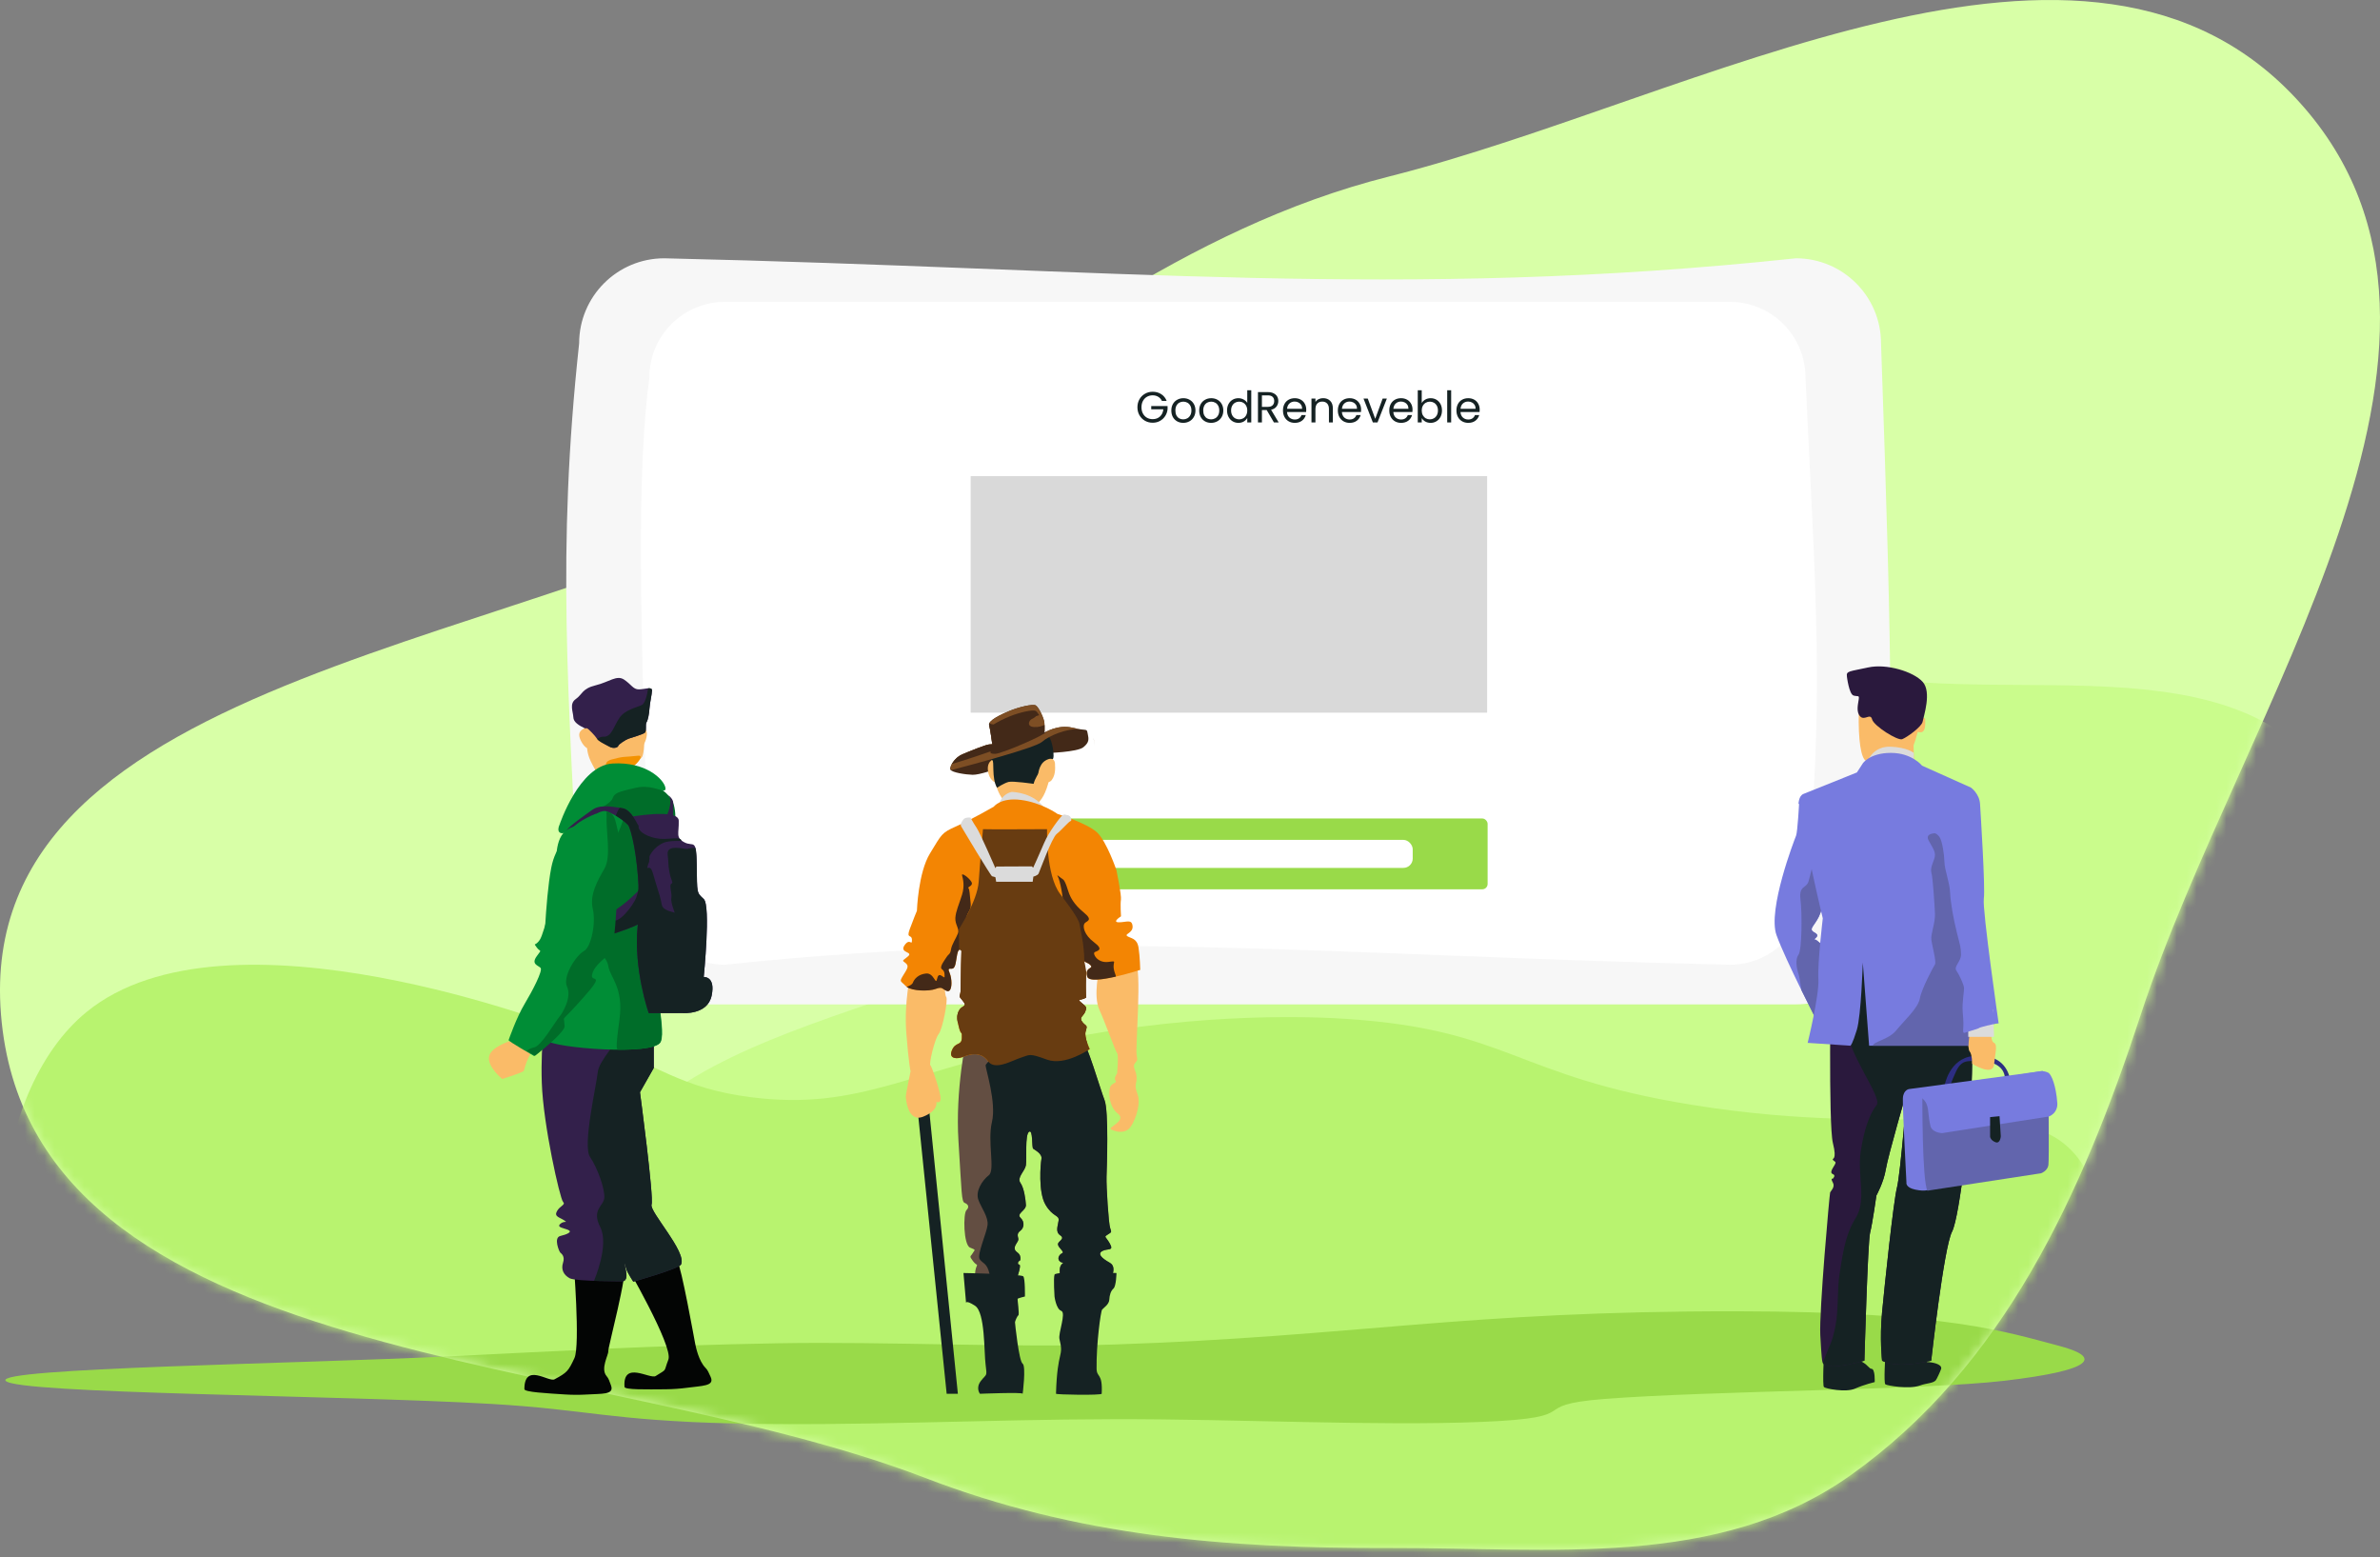 <svg width="240" height="157" viewBox="0 0 240 157" fill="none" xmlns="http://www.w3.org/2000/svg">
<rect x="0" y="0" width="240" height="157" fill="#808080" stroke="none"/>
<path fill-rule="evenodd" clip-rule="evenodd" d="M112.322 135.539C136.895 134.72 147.51 132.156 175.176 132.19C196.49 132.216 202.46 134.325 207.579 135.657C212.079 136.828 211.122 138.139 202.106 139.196C194.043 140.142 172.356 140.197 161.745 141.032C153.617 141.672 160.295 142.892 149.478 143.338C138.795 143.777 124.997 143.04 112.322 143.066C99.073 143.093 86.182 143.794 73.793 143.491C61.448 143.188 59.316 142.101 49.553 141.528C34.28 140.633 1.652 140.524 0.568 139.196C-0.486 137.904 29.586 137.497 45.627 136.718C56.053 136.211 65.802 135.637 78.398 135.415C89.509 135.218 102.09 135.88 112.322 135.539Z" fill="#99DA49"/>
<path fill-rule="evenodd" clip-rule="evenodd" d="M140.099 17.787C171.064 9.983 210.629 -13.372 231.957 10.392C253.539 34.438 225.961 71.535 215.894 102.237C209.962 120.331 202.125 137.704 186.598 148.729C173.298 158.172 156.41 156.006 140.099 156.053C123.709 156.1 108.629 154.878 93.331 148.998C59.594 136.029 2.971 138.261 0.097 102.237C-2.693 67.257 55.174 65.498 85.225 47.371C103.723 36.213 119.151 23.067 140.099 17.787Z" fill="#D8FFA7"/>
<mask id="mask0_373_875" style="mask-type:alpha" maskUnits="userSpaceOnUse" x="0" y="0" width="240" height="157">
<path fill-rule="evenodd" clip-rule="evenodd" d="M140.099 17.787C171.064 9.983 210.629 -13.372 231.957 10.392C253.539 34.438 225.961 71.535 215.894 102.237C209.962 120.331 202.125 137.704 186.598 148.729C173.298 158.172 156.41 156.006 140.099 156.053C123.709 156.1 108.629 154.878 93.331 148.998C59.594 136.029 2.971 138.261 0.097 102.237C-2.693 67.257 55.174 65.498 85.225 47.371C103.723 36.213 119.151 23.067 140.099 17.787Z" fill="#D8FFA7"/>
</mask>
<g mask="url(#mask0_373_875)">
<path fill-rule="evenodd" clip-rule="evenodd" d="M234.533 78.085C244.504 91.244 226.96 110.966 232.369 126.565C239.614 147.458 273.2 157.872 269.775 179.719C266.676 199.486 238.452 204.104 219.302 209.905C203.821 214.595 187.072 214.628 171.762 209.41C159.018 205.067 152.808 191.32 141.843 183.507C132.024 176.51 120.774 173.125 110.977 166.097C92.672 152.967 58.998 146.968 59.506 124.446C59.991 102.971 95.162 102.836 112.686 90.413C124.598 81.968 131.879 67.344 145.884 63.211C159.757 59.116 173.845 65.759 188.111 68.153C204.039 70.826 224.779 65.211 234.533 78.085Z" fill="#CAFC8C"/>
<path d="M209.783 117.063C204.635 109.735 193.163 115.027 170.647 111.383C152.573 108.458 152.247 103.802 135.753 102.713C133.299 102.551 121.747 101.892 107.107 104.782C91.798 107.804 86.815 112.004 75.798 110.618C68.668 109.72 66.361 107.407 58.61 104.323C56.492 103.478 22.88 90.452 8.728 102.018C-1.23 110.159 -2.813 131.514 4.736 145.473C32.338 196.512 195.201 173.144 209.783 133.651C210.613 131.402 213.796 122.782 209.783 117.066V117.063Z" fill="#B8F36F"/>
<path fill-rule="evenodd" clip-rule="evenodd" d="M112.322 135.539C136.895 134.72 147.51 132.156 175.176 132.19C196.49 132.216 202.46 134.325 207.579 135.657C212.079 136.828 211.122 138.139 202.106 139.196C194.043 140.142 172.356 140.197 161.745 141.032C153.617 141.672 160.295 142.892 149.478 143.338C138.795 143.777 124.997 143.04 112.322 143.066C99.073 143.093 86.182 143.794 73.793 143.491C61.448 143.188 59.316 142.101 49.553 141.528C34.28 140.633 1.652 140.524 0.568 139.196C-0.486 137.904 29.586 137.497 45.627 136.718C56.053 136.211 65.802 135.637 78.398 135.415C89.509 135.218 102.09 135.88 112.322 135.539Z" fill="#99DA49"/>
</g>
<path d="M181.101 26.039C141.223 30.275 112.435 27.066 66.983 26.039C62.243 26.039 58.4 29.882 58.4 34.623C56.113 55.809 57.321 69.302 58.4 92.668C58.4 97.409 62.243 101.252 66.983 101.252H181.101C185.842 101.252 189.685 97.409 189.685 92.668C191.111 81.884 190.8 66.605 189.685 34.623C189.685 29.882 185.842 26.039 181.101 26.039Z" fill="#F7F7F7"/>
<path d="M73.103 97.255C108.515 93.492 134.08 96.342 174.442 97.255C178.651 97.255 182.064 93.841 182.064 89.629C184.095 70.805 183.022 58.818 182.064 38.057C182.064 33.846 178.651 30.431 174.442 30.431H73.103C68.893 30.431 65.48 33.846 65.48 38.057C64.214 47.639 64.489 61.214 65.48 89.629C65.48 93.841 68.893 97.255 73.103 97.255Z" fill="white"/>
<rect x="97.885" y="82.51" width="52.127" height="7.14" rx="0.54" fill="#99DA49"/>
<rect x="105.439" y="84.668" width="37.02" height="2.824" rx="0.941" fill="white"/>
<rect x="97.883" y="48" width="52.078" height="23.843" fill="#D9D9D9"/>
<path d="M117.167 40.414C117.082 40.236 116.959 40.098 116.798 40.001C116.637 39.902 116.45 39.852 116.236 39.852C116.022 39.852 115.829 39.902 115.656 40.001C115.486 40.098 115.352 40.239 115.252 40.423C115.155 40.605 115.107 40.815 115.107 41.056C115.107 41.296 115.155 41.506 115.252 41.688C115.352 41.87 115.486 42.01 115.656 42.11C115.829 42.206 116.022 42.255 116.236 42.255C116.535 42.255 116.781 42.165 116.974 41.987C117.167 41.808 117.28 41.566 117.312 41.262H116.091V40.937H117.738V41.244C117.715 41.496 117.636 41.727 117.501 41.938C117.366 42.146 117.189 42.312 116.969 42.435C116.75 42.555 116.505 42.615 116.236 42.615C115.952 42.615 115.693 42.549 115.458 42.417C115.224 42.282 115.038 42.096 114.901 41.859C114.766 41.622 114.699 41.354 114.699 41.056C114.699 40.757 114.766 40.489 114.901 40.252C115.038 40.012 115.224 39.826 115.458 39.694C115.693 39.559 115.952 39.492 116.236 39.492C116.561 39.492 116.848 39.572 117.097 39.733C117.349 39.895 117.532 40.121 117.646 40.414H117.167ZM119.316 42.628C119.091 42.628 118.886 42.577 118.701 42.474C118.52 42.372 118.376 42.227 118.271 42.039C118.168 41.849 118.117 41.629 118.117 41.38C118.117 41.135 118.17 40.918 118.275 40.73C118.384 40.54 118.53 40.395 118.714 40.296C118.899 40.193 119.105 40.142 119.334 40.142C119.562 40.142 119.769 40.193 119.953 40.296C120.138 40.395 120.282 40.539 120.388 40.726C120.496 40.913 120.55 41.132 120.55 41.38C120.55 41.629 120.495 41.849 120.383 42.039C120.275 42.227 120.127 42.372 119.94 42.474C119.752 42.577 119.545 42.628 119.316 42.628ZM119.316 42.276C119.46 42.276 119.594 42.243 119.72 42.175C119.846 42.108 119.947 42.007 120.023 41.873C120.102 41.738 120.142 41.574 120.142 41.38C120.142 41.187 120.104 41.023 120.028 40.889C119.952 40.754 119.852 40.654 119.729 40.59C119.606 40.523 119.473 40.489 119.329 40.489C119.183 40.489 119.048 40.523 118.925 40.59C118.805 40.654 118.709 40.754 118.635 40.889C118.562 41.023 118.526 41.187 118.526 41.38C118.526 41.577 118.561 41.742 118.631 41.877C118.704 42.011 118.801 42.113 118.921 42.18C119.041 42.244 119.173 42.276 119.316 42.276ZM122.126 42.628C121.9 42.628 121.695 42.577 121.511 42.474C121.329 42.372 121.186 42.227 121.08 42.039C120.978 41.849 120.927 41.629 120.927 41.38C120.927 41.135 120.979 40.918 121.085 40.73C121.193 40.54 121.339 40.395 121.524 40.296C121.708 40.193 121.915 40.142 122.143 40.142C122.372 40.142 122.578 40.193 122.762 40.296C122.947 40.395 123.092 40.539 123.197 40.726C123.306 40.913 123.36 41.132 123.36 41.38C123.36 41.629 123.304 41.849 123.193 42.039C123.085 42.227 122.937 42.372 122.749 42.474C122.562 42.577 122.354 42.628 122.126 42.628ZM122.126 42.276C122.269 42.276 122.404 42.243 122.53 42.175C122.656 42.108 122.757 42.007 122.833 41.873C122.912 41.738 122.951 41.574 122.951 41.38C122.951 41.187 122.913 41.023 122.837 40.889C122.761 40.754 122.661 40.654 122.538 40.59C122.416 40.523 122.282 40.489 122.139 40.489C121.992 40.489 121.858 40.523 121.735 40.59C121.615 40.654 121.518 40.754 121.445 40.889C121.372 41.023 121.335 41.187 121.335 41.38C121.335 41.577 121.37 41.742 121.44 41.877C121.514 42.011 121.61 42.113 121.73 42.18C121.85 42.244 121.982 42.276 122.126 42.276ZM123.736 41.376C123.736 41.13 123.786 40.915 123.885 40.73C123.985 40.543 124.121 40.398 124.294 40.296C124.469 40.193 124.666 40.142 124.882 40.142C125.07 40.142 125.244 40.186 125.405 40.274C125.566 40.359 125.689 40.471 125.774 40.612V39.338H126.178V42.588H125.774V42.136C125.695 42.279 125.578 42.398 125.423 42.492C125.267 42.583 125.086 42.628 124.878 42.628C124.664 42.628 124.469 42.575 124.294 42.47C124.121 42.364 123.985 42.217 123.885 42.026C123.786 41.836 123.736 41.619 123.736 41.376ZM125.774 41.38C125.774 41.199 125.737 41.041 125.664 40.906C125.591 40.772 125.491 40.669 125.365 40.599C125.243 40.526 125.106 40.489 124.957 40.489C124.808 40.489 124.672 40.524 124.549 40.594C124.426 40.665 124.327 40.767 124.254 40.902C124.181 41.036 124.144 41.195 124.144 41.376C124.144 41.561 124.181 41.722 124.254 41.859C124.327 41.994 124.426 42.098 124.549 42.171C124.672 42.241 124.808 42.276 124.957 42.276C125.106 42.276 125.243 42.241 125.365 42.171C125.491 42.098 125.591 41.994 125.664 41.859C125.737 41.722 125.774 41.562 125.774 41.38ZM128.465 42.588L127.736 41.337H127.253V42.588H126.853V39.527H127.842C128.073 39.527 128.268 39.567 128.426 39.646C128.587 39.725 128.707 39.832 128.786 39.966C128.865 40.101 128.905 40.255 128.905 40.427C128.905 40.638 128.843 40.824 128.72 40.985C128.6 41.146 128.419 41.253 128.176 41.306L128.944 42.588H128.465ZM127.253 41.016H127.842C128.058 41.016 128.221 40.963 128.329 40.858C128.438 40.749 128.492 40.606 128.492 40.427C128.492 40.246 128.438 40.105 128.329 40.006C128.224 39.906 128.061 39.856 127.842 39.856H127.253V41.016ZM131.722 41.293C131.722 41.369 131.717 41.449 131.709 41.534H129.785C129.799 41.771 129.88 41.957 130.026 42.092C130.176 42.224 130.356 42.29 130.567 42.29C130.739 42.29 130.883 42.25 130.997 42.171C131.114 42.089 131.196 41.981 131.243 41.846H131.673C131.609 42.077 131.48 42.266 131.287 42.413C131.094 42.556 130.854 42.628 130.567 42.628C130.338 42.628 130.133 42.577 129.952 42.474C129.773 42.372 129.633 42.227 129.53 42.039C129.428 41.849 129.376 41.629 129.376 41.38C129.376 41.132 129.426 40.913 129.526 40.726C129.625 40.539 129.764 40.395 129.943 40.296C130.124 40.193 130.332 40.142 130.567 40.142C130.795 40.142 130.997 40.192 131.173 40.291C131.348 40.391 131.483 40.529 131.577 40.704C131.673 40.877 131.722 41.073 131.722 41.293ZM131.309 41.209C131.309 41.057 131.275 40.927 131.208 40.818C131.141 40.707 131.048 40.624 130.931 40.568C130.817 40.509 130.69 40.48 130.549 40.48C130.347 40.48 130.174 40.545 130.031 40.673C129.89 40.802 129.81 40.981 129.789 41.209H131.309ZM133.422 40.138C133.715 40.138 133.952 40.227 134.134 40.406C134.315 40.581 134.406 40.836 134.406 41.17V42.588H134.011V41.227C134.011 40.987 133.951 40.804 133.83 40.678C133.71 40.549 133.546 40.484 133.339 40.484C133.128 40.484 132.959 40.55 132.833 40.682C132.71 40.814 132.649 41.006 132.649 41.258V42.588H132.249V40.181H132.649V40.524C132.728 40.401 132.835 40.306 132.97 40.239C133.107 40.171 133.258 40.138 133.422 40.138ZM137.255 41.293C137.255 41.369 137.25 41.449 137.242 41.534H135.318C135.333 41.771 135.413 41.957 135.559 42.092C135.709 42.224 135.889 42.29 136.1 42.29C136.272 42.29 136.416 42.25 136.53 42.171C136.647 42.089 136.729 41.981 136.776 41.846H137.207C137.142 42.077 137.013 42.266 136.82 42.413C136.627 42.556 136.387 42.628 136.1 42.628C135.871 42.628 135.666 42.577 135.485 42.474C135.306 42.372 135.166 42.227 135.063 42.039C134.961 41.849 134.909 41.629 134.909 41.38C134.909 41.132 134.959 40.913 135.059 40.726C135.158 40.539 135.297 40.395 135.476 40.296C135.658 40.193 135.865 40.142 136.1 40.142C136.328 40.142 136.53 40.192 136.706 40.291C136.881 40.391 137.016 40.529 137.11 40.704C137.207 40.877 137.255 41.073 137.255 41.293ZM136.842 41.209C136.842 41.057 136.808 40.927 136.741 40.818C136.674 40.707 136.581 40.624 136.464 40.568C136.35 40.509 136.223 40.48 136.082 40.48C135.88 40.48 135.707 40.545 135.564 40.673C135.423 40.802 135.343 40.981 135.322 41.209H136.842ZM138.678 42.219L139.425 40.181H139.851L138.907 42.588H138.441L137.497 40.181H137.927L138.678 42.219ZM142.44 41.293C142.44 41.369 142.436 41.449 142.427 41.534H140.504C140.518 41.771 140.599 41.957 140.745 42.092C140.894 42.224 141.075 42.29 141.285 42.29C141.458 42.29 141.602 42.25 141.716 42.171C141.833 42.089 141.915 41.981 141.962 41.846H142.392C142.328 42.077 142.199 42.266 142.006 42.413C141.812 42.556 141.572 42.628 141.285 42.628C141.057 42.628 140.852 42.577 140.67 42.474C140.492 42.372 140.351 42.227 140.249 42.039C140.146 41.849 140.095 41.629 140.095 41.38C140.095 41.132 140.145 40.913 140.244 40.726C140.344 40.539 140.483 40.395 140.662 40.296C140.843 40.193 141.051 40.142 141.285 40.142C141.514 40.142 141.716 40.192 141.891 40.291C142.067 40.391 142.202 40.529 142.296 40.704C142.392 40.877 142.44 41.073 142.44 41.293ZM142.028 41.209C142.028 41.057 141.994 40.927 141.927 40.818C141.859 40.707 141.767 40.624 141.65 40.568C141.536 40.509 141.408 40.48 141.268 40.48C141.066 40.48 140.893 40.545 140.75 40.673C140.609 40.802 140.528 40.981 140.508 41.209H142.028ZM143.368 40.63C143.45 40.486 143.57 40.369 143.728 40.278C143.886 40.187 144.066 40.142 144.268 40.142C144.485 40.142 144.68 40.193 144.852 40.296C145.025 40.398 145.161 40.543 145.261 40.73C145.36 40.915 145.41 41.13 145.41 41.376C145.41 41.619 145.36 41.836 145.261 42.026C145.161 42.217 145.024 42.364 144.848 42.47C144.675 42.575 144.482 42.628 144.268 42.628C144.06 42.628 143.877 42.583 143.719 42.492C143.564 42.401 143.447 42.285 143.368 42.145V42.588H142.968V39.338H143.368V40.63ZM145.002 41.376C145.002 41.195 144.965 41.036 144.892 40.902C144.819 40.767 144.719 40.665 144.593 40.594C144.47 40.524 144.334 40.489 144.185 40.489C144.038 40.489 143.902 40.526 143.776 40.599C143.653 40.669 143.554 40.773 143.478 40.911C143.404 41.045 143.368 41.202 143.368 41.38C143.368 41.562 143.404 41.722 143.478 41.859C143.554 41.994 143.653 42.098 143.776 42.171C143.902 42.241 144.038 42.276 144.185 42.276C144.334 42.276 144.47 42.241 144.593 42.171C144.719 42.098 144.819 41.994 144.892 41.859C144.965 41.722 145.002 41.561 145.002 41.376ZM146.336 39.338V42.588H145.936V39.338H146.336ZM149.213 41.293C149.213 41.369 149.209 41.449 149.2 41.534H147.276C147.291 41.771 147.371 41.957 147.518 42.092C147.667 42.224 147.847 42.29 148.058 42.29C148.231 42.29 148.374 42.25 148.488 42.171C148.606 42.089 148.688 41.981 148.734 41.846H149.165C149.1 42.077 148.972 42.266 148.778 42.413C148.585 42.556 148.345 42.628 148.058 42.628C147.83 42.628 147.625 42.577 147.443 42.474C147.265 42.372 147.124 42.227 147.021 42.039C146.919 41.849 146.868 41.629 146.868 41.38C146.868 41.132 146.918 40.913 147.017 40.726C147.117 40.539 147.256 40.395 147.434 40.296C147.616 40.193 147.824 40.142 148.058 40.142C148.286 40.142 148.488 40.192 148.664 40.291C148.84 40.391 148.975 40.529 149.068 40.704C149.165 40.877 149.213 41.073 149.213 41.293ZM148.8 41.209C148.8 41.057 148.767 40.927 148.699 40.818C148.632 40.707 148.54 40.624 148.423 40.568C148.308 40.509 148.181 40.48 148.04 40.48C147.838 40.48 147.666 40.545 147.522 40.673C147.382 40.802 147.301 40.981 147.281 41.209H148.8Z" fill="#152223"/>
<path d="M192.933 73.959L193.06 78.915L188.262 79.074C188.262 79.074 188.136 76.086 188.993 74.784C189.851 73.481 192.933 73.959 192.933 73.959Z" fill="#FABB68"/>
<path d="M181.432 80.854C181.432 80.854 181.272 83.871 181.113 84.255C180.954 84.638 178.222 91.722 179.142 94.266C180.061 96.809 183.273 103.035 183.273 103.035L185.784 97.316C185.784 97.316 183.306 94.678 183.02 94.71C182.734 94.743 183.371 94.49 183.241 94.233C183.111 93.977 182.604 93.947 182.702 93.596C182.799 93.246 183.718 92.421 183.718 91.183C183.718 89.945 183.549 81.078 183.549 81.078L181.432 80.857V80.854Z" fill="#777BDF"/>
<path d="M191.219 67.858C191.219 67.858 187.5 69.001 187.438 71.798C187.376 74.595 187.659 76.501 188.201 76.722C188.744 76.943 189.569 77.326 191.03 77.135C192.492 76.943 193.064 75.163 193.509 73.26C193.954 71.356 194.844 68.177 191.222 67.858H191.219Z" fill="#FABB68"/>
<path d="M193.312 72.522C193.312 72.522 194.137 72.168 194.137 72.522C194.137 72.876 194.215 73.766 193.724 73.815C193.234 73.864 193.059 73.513 193.059 73.513L193.312 72.522Z" fill="#FABB68"/>
<path d="M190.117 136.65C190.117 136.65 189.942 139.414 190.117 139.551C190.292 139.69 192.527 140.054 193.544 139.69C194.336 139.408 194.863 139.471 195.191 139.165C195.288 139.074 195.721 138.112 195.75 137.985C195.857 137.488 194.762 137.315 194.411 137.315C193.975 137.315 194.736 136.735 191.049 136.985C190.078 137.05 190.12 136.65 190.12 136.65H190.117Z" fill="#152223"/>
<path d="M183.926 136.524C183.926 136.524 183.767 139.668 183.926 139.827C184.085 139.986 186.132 140.399 187.061 139.986C187.99 139.574 189.045 139.326 189.045 139.326C189.045 139.326 189.111 137.985 188.712 137.985C188.312 137.985 188.149 136.618 184.774 136.904C183.887 136.979 183.923 136.524 183.923 136.524H183.926Z" fill="#152223"/>
<path d="M186.242 68.196C186.242 68.196 186.456 69.992 186.918 70.119C187.379 70.246 187.502 70.041 187.434 70.515C187.366 70.99 187.151 71.785 187.593 72.23C188.035 72.675 188.607 71.85 188.782 72.516C188.957 73.182 191.358 74.692 191.819 74.517C192.28 74.342 193.791 73.263 193.878 72.753C193.966 72.243 194.82 69.765 193.878 68.732C192.936 67.699 190.237 66.874 188.376 67.287C186.515 67.699 186.154 67.624 186.245 68.193L186.242 68.196Z" fill="#2A193D"/>
<path d="M184.618 98.319C184.618 98.319 184.365 113.358 184.829 115.222C185.294 117.087 184.703 116.707 184.829 116.918C184.956 117.129 185.235 117.045 185.011 117.428C184.787 117.811 184.475 118.234 184.823 118.36C185.17 118.487 184.823 118.825 184.823 118.825C184.823 118.825 184.56 118.74 184.823 119.205C185.086 119.669 184.608 120.052 184.55 120.221C184.492 120.39 183.433 132.168 183.559 134.585C183.686 137.001 183.751 137.17 183.751 137.17C183.796 137.894 185.04 137.985 188.009 137.17C188.009 137.17 188.347 125.159 188.581 124.269C188.815 123.379 189.218 120.52 189.218 120.52C189.218 120.52 189.958 119.185 190.169 117.873C190.38 116.561 192.31 109.909 192.31 109.909C192.31 109.909 191.654 118.298 191.293 119.718C190.933 121.137 190.043 129.631 189.789 132.301C189.536 134.971 189.789 137.173 189.789 137.173C190.76 137.677 192.378 137.703 194.746 137.173C194.746 137.173 196.016 125.756 196.844 124.168C197.672 122.58 198.686 112.095 198.686 112.095C198.686 112.095 199.131 105.105 198.686 101.99C198.423 100.148 191.754 96.734 187.818 96.27C185.092 95.948 184.618 98.326 184.618 98.326V98.319Z" fill="#2A193D"/>
<path d="M188.412 77.71V76.55C188.412 76.55 188.987 75.209 190.66 75.274C192.333 75.339 192.985 75.897 192.985 75.897V77.71H188.412Z" fill="#DBDBDB"/>
<path d="M185.782 97.316C185.782 97.316 183.304 94.678 183.018 94.711C182.732 94.743 183.369 94.49 183.239 94.233C183.113 93.98 182.603 93.948 182.7 93.597C182.794 93.246 183.717 92.421 183.717 91.183C183.717 90.556 183.674 87.971 183.629 85.574C183.454 85.519 183.272 85.561 183.048 86.288C182.71 87.389 182.573 88.195 182.365 88.874C182.158 89.553 181.385 89.267 181.56 90.657C181.735 92.051 181.713 95.76 181.365 96.234C181.014 96.708 181.164 97.598 181.365 98.193C181.44 98.414 181.547 99.07 181.654 99.81C182.528 101.59 183.272 103.033 183.272 103.033L185.782 97.313V97.316Z" fill="#6265AD"/>
<path d="M198.686 112.088C198.686 112.088 199.131 105.098 198.686 101.983C198.572 101.177 197.227 100.07 195.425 99.04C185.128 93.064 186.229 101.145 186.229 103.487C186.229 106.111 189.874 110.646 189.237 111.409C188.6 112.172 187.967 113.78 187.626 116.154C187.288 118.526 188.262 120.984 187.116 122.807C185.969 124.629 185.761 126.916 185.505 128.4C185.251 129.884 185.42 132.002 185.083 133.694C184.745 135.39 184.478 135.634 184.15 136.524C184.076 136.725 183.952 137.033 183.812 137.394C184.102 137.901 185.378 137.891 188.006 137.17C188.006 137.17 188.344 125.158 188.578 124.268C188.811 123.378 189.214 120.52 189.214 120.52C189.214 120.52 189.955 119.185 190.166 117.873C190.377 116.561 192.306 109.908 192.306 109.908C192.306 109.908 191.65 118.298 191.29 119.718C190.929 121.137 190.039 129.631 189.786 132.301C189.532 134.971 189.786 137.173 189.786 137.173C190.757 137.677 192.375 137.703 194.742 137.173C194.742 137.173 196.012 125.756 196.841 124.168C197.666 122.579 198.682 112.094 198.682 112.094L198.686 112.088Z" fill="#152223"/>
<path d="M196.081 109.483C196.081 109.483 196.523 106.709 198.992 106.453C201.46 106.196 202.36 107.518 202.63 108.532C202.899 109.545 202.159 108.908 202.159 108.908C202.159 108.908 202.328 108.083 201.545 107.489C200.762 106.895 199.381 106.833 198.992 106.937C198.602 107.041 197.852 106.732 197.267 107.976C196.682 109.22 196.673 109.48 196.673 109.48H196.078L196.081 109.483Z" fill="#2D2E83"/>
<path d="M187.849 76.947C187.849 76.947 188.557 75.898 190.681 75.898C192.805 75.898 193.822 77.187 193.822 77.187L198.746 79.393C198.746 79.393 199.603 79.997 199.668 81.046C199.733 82.095 200.208 89.53 200.048 90.612C199.889 91.693 201.543 103.163 201.543 103.163C201.543 103.163 199.444 103.416 199.509 103.672C199.574 103.929 199.509 105.42 199.509 105.42H188.482L187.845 97.03C187.845 97.03 187.686 102.367 187.241 103.828C186.796 105.29 186.604 105.417 186.604 105.417L182.284 105.131C182.284 105.131 183.46 100.366 183.366 98.713C183.272 97.059 183.811 92.58 183.811 92.58C183.811 92.58 181.684 83.875 181.937 82.381C182.19 80.887 181.365 81.046 181.365 81.046C181.365 81.046 181.365 80.221 181.875 80.029C182.385 79.838 187.251 77.869 187.251 77.869L187.852 76.947H187.849Z" fill="#777BDF"/>
<path d="M205.993 107.96C205.781 108.002 192.542 109.782 192.542 109.782C192.542 109.782 191.928 109.824 191.886 110.734C191.844 111.643 192.246 119.208 192.246 119.208C192.246 119.208 192.12 119.718 193.156 119.929C194.192 120.14 194.449 119.929 194.449 119.929C194.449 119.929 206.1 112.959 206.1 112.897C206.1 112.835 205.993 107.96 205.993 107.96Z" fill="#777BDF"/>
<path d="M194.362 120.033L205.822 118.276C205.822 118.276 206.478 118.042 206.562 117.451C206.647 116.86 206.562 109.486 206.562 109.486L193.852 110.376C193.852 110.376 193.81 118.997 194.362 120.036V120.033Z" fill="#6265AD"/>
<path d="M207.456 111.156C207.469 111.263 207.501 111.659 207.244 112.046C207.024 112.38 206.715 112.514 206.605 112.556C203.019 113.114 199.433 113.67 195.847 114.229C195.847 114.229 194.83 114.206 194.661 113.488C194.34 112.124 194.609 111.38 193.856 110.734C193.654 110.558 193.265 110.396 192.459 110.542C196.857 109.889 201.255 108.661 205.65 108.008C205.65 108.008 205.799 107.979 205.984 107.982C205.984 107.982 206.264 107.995 206.543 108.135C206.874 108.301 207.335 109.477 207.456 111.159V111.156Z" fill="#777BDF"/>
<path d="M200.682 112.617L201.633 112.523L201.76 114.54C201.76 114.54 201.715 115.336 201.221 115.144C200.727 114.952 200.682 114.605 200.682 114.605V112.62V112.617Z" fill="#152223"/>
<path d="M198.619 104.134C198.619 104.134 198.36 105.69 198.619 105.988C198.879 106.287 198.869 107.239 198.869 107.239C198.869 107.239 200.945 108.532 201.075 107.346C201.205 106.161 201.455 105.29 201.075 105.121C200.695 104.952 200.822 103.871 200.822 103.871L198.619 104.134Z" fill="#FABB68"/>
<path d="M201.033 103.231C200.998 102.532 200.959 101.802 200.959 101.763L198.48 101.652V104.527H199.539C199.546 104.156 199.539 103.783 199.513 103.669C199.471 103.497 200.42 103.325 201.037 103.231H201.033Z" fill="#C6C6C6"/>
<path d="M199.724 103.822C199.689 103.766 199.624 103.714 199.51 103.669C198.812 103.403 197.922 104.634 197.964 103.87C198.006 103.107 198.006 103.065 197.922 102.048C197.837 101.031 198.091 99.888 198.048 99.547C198.006 99.209 197.584 98.277 197.285 97.852C196.989 97.429 197.749 96.945 197.749 96.234C197.749 95.523 197.665 95.354 197.327 93.996C196.989 92.641 196.691 90.988 196.648 89.972C196.606 88.955 196.096 87.727 196.077 86.879C196.054 86.031 195.843 84.846 195.632 84.466C195.421 84.086 195.122 84.001 195.122 84.001C195.122 84.001 194.095 84.001 194.482 84.723C194.868 85.444 195.122 85.739 195.122 86.207C195.122 86.675 194.605 87.392 194.758 87.945C194.911 88.497 195.08 91.164 195.122 92.096C195.164 93.028 194.69 94.129 194.758 94.724C194.826 95.318 195.291 96.968 195.122 97.225C194.953 97.481 193.771 99.683 193.598 100.658C193.426 101.632 191.961 102.945 191.211 103.877C190.461 104.809 188.934 104.978 188.85 105.423H199.036C199.123 105.316 199.185 105.183 199.185 105.02C199.185 104.656 199.624 104.306 199.724 104.029C199.724 103.955 199.721 103.883 199.718 103.825L199.724 103.822Z" fill="#6265AD"/>
<path d="M198.505 105.527H199.509C199.509 105.527 199.545 104.66 199.535 104.137L198.619 104.247C198.619 104.247 198.499 104.975 198.502 105.53L198.505 105.527Z" fill="#FABB68"/>
<path d="M200.957 101.763C200.957 101.84 201.116 104.527 201.067 104.527H198.479V101.652L200.957 101.763Z" fill="#DBDBDB"/>
<path d="M199.509 103.669C199.509 103.669 198.444 104.045 198.285 104.026C198.125 104.006 198.395 101.239 198.395 101.239L200.955 101.492L201.143 103.214C201.143 103.214 199.587 103.542 199.509 103.669Z" fill="#777BDF"/>
<path d="M60.129 126.663L57.826 126.972C57.826 126.972 58.531 135.625 57.923 136.917C57.313 138.213 57.196 138.363 55.922 139.045C55.328 139.363 52.879 137.33 52.879 140.036C52.879 140.338 55.062 140.448 56.994 140.575C57.745 140.624 58.521 140.617 59.057 140.585C60.72 140.481 61.974 140.627 61.613 139.656C61.447 139.211 61.37 138.951 61.171 138.727C60.519 137.976 61.383 136.56 61.337 136.222C61.292 135.885 63.364 128.229 62.958 127.446C62.552 126.663 60.126 126.666 60.126 126.666L60.129 126.663Z" fill="#030504"/>
<path d="M60.909 70.097C61.24 70.114 61.572 70.075 61.896 70.003C62.851 69.799 64.781 69.711 64.92 72.284C65.109 75.714 64.79 76.214 64.745 76.314C64.7 76.415 61.533 79.686 60.708 78.64C60.237 78.043 59.827 77.273 59.561 76.721C59.363 76.311 59.243 75.873 59.2 75.421C59.064 73.96 58.736 71.472 59.23 70.744C59.636 70.143 60.412 70.075 60.909 70.101V70.097Z" fill="#FABB68"/>
<path d="M59.538 73.245C58.73 73.41 58.33 73.709 58.421 74.223C58.499 74.661 58.908 75.314 59.227 75.421C59.425 75.489 59.633 75.561 59.772 75.473C60.185 75.216 59.714 73.758 59.535 73.245H59.538Z" fill="#FABB68"/>
<path d="M64.026 82.362C64.156 82.265 64.552 81.371 64.939 80.322C64.959 80.267 64.971 80.202 64.978 80.144C65.095 78.63 62.487 78.166 63.864 77.25C64.286 76.97 64.972 76.116 64.348 76.184C62.863 76.35 62.958 76.207 61.639 76.574C61.382 76.645 61.158 76.779 61.093 77.042L61.035 77.266C60.989 77.441 61.019 77.633 61.113 77.795L62.155 79.595C62.253 79.764 62.279 79.965 62.227 80.147L61.993 80.946C61.954 81.079 61.957 81.222 61.999 81.359L62.084 81.615C62.133 81.761 62.188 81.904 62.249 82.041L62.288 82.128C62.405 82.388 62.662 82.554 62.932 82.547C63.321 82.538 63.848 82.502 64.029 82.365L64.026 82.362Z" fill="#F39200"/>
<path d="M67.595 126.059L62.98 127.254C62.98 127.254 67.917 135.722 67.4 137.057C66.884 138.392 67.338 137.941 66.121 138.714C65.549 139.074 62.785 137.113 62.976 139.812C62.999 140.114 65.182 140.065 67.121 140.052C67.871 140.046 68.647 139.984 69.18 139.912C70.83 139.688 72.091 139.747 71.662 138.802C71.464 138.37 71.366 138.116 71.155 137.905C70.45 137.203 70.168 135.778 70.099 135.443C70.031 135.108 68.722 127.738 68.264 126.988C67.806 126.238 67.595 126.056 67.595 126.056V126.059Z" fill="#030504"/>
<path d="M65.926 103.267V107.662L64.536 110.111C64.536 110.111 65.955 120.736 65.705 121.431C65.455 122.126 69.272 126.205 68.68 127.466C68.469 127.917 63.86 129.207 63.86 129.207C63.405 128.466 63.181 128.184 63.012 127.381C62.902 127.534 63.535 128.927 62.86 129.164C62.86 129.164 58.056 129.19 57.445 128.859C56.834 128.528 56.555 127.969 56.776 127.3C56.997 126.631 56.61 126.381 56.497 126.27C56.383 126.16 55.801 124.77 56.497 124.601C57.192 124.435 57.747 124.185 57.302 123.99C56.857 123.795 56.107 123.74 56.497 123.38C56.886 123.019 57.331 123.324 56.886 123.019C56.441 122.714 55.853 122.658 56.162 122.1C56.471 121.541 57.081 121.46 56.776 121.155C56.471 120.849 54.772 113.395 54.635 109.14C54.496 104.885 55.051 101.77 55.331 101.825C55.61 101.88 65.926 103.27 65.926 103.27V103.267Z" fill="#33204B"/>
<path d="M62.859 129.161C63.531 128.924 62.901 127.531 63.011 127.378C63.18 128.18 63.404 128.463 63.859 129.203C63.859 129.203 68.468 127.917 68.679 127.462C69.271 126.199 65.454 122.122 65.704 121.427C65.954 120.732 64.535 110.108 64.535 110.108L65.925 107.659V103.264C65.925 103.264 64.951 103.134 63.596 102.949C62.183 105.118 60.38 106.97 60.276 108.1C60.166 109.325 58.717 115.48 59.497 116.63C60.276 117.78 60.981 119.82 60.942 120.71C60.903 121.599 59.607 121.895 60.533 123.714C61.459 125.53 59.9 129.116 59.9 129.116C61.335 129.168 62.852 129.158 62.852 129.158L62.859 129.161ZM62.891 126.67V126.663C62.878 126.569 62.882 126.589 62.891 126.67Z" fill="#152223"/>
<path d="M56.901 83.996C56.901 83.996 56.596 82.404 57.265 82.05C57.934 81.696 62.994 78.357 62.994 78.357H64.186C64.186 78.357 66.967 85.659 66.191 91.853C65.411 98.047 67.266 103.533 66.635 105.018C66.005 106.502 55.654 105.612 55.209 104.907C54.764 104.203 54.806 97.177 54.806 97.177C54.806 97.177 54.962 90.723 55.585 87.497C56.063 85.032 57.297 84.821 56.904 83.999" fill="#008D36"/>
<path d="M66.156 91.853C66.617 88.186 68.673 83.859 67.955 81.16C67.458 79.299 64.152 78.357 64.152 78.357H63.869C63.567 78.851 63.08 79.38 62.355 79.676C61.355 80.085 60.267 80.706 60.182 81.41L60.098 82.115C60.098 82.115 62.537 81.076 62.911 82.05C63.288 83.025 57.944 91.766 59.656 92.49C61.586 93.305 60.897 93.338 60.845 93.971C60.793 94.604 57.795 95.199 58.516 95.03C59.237 94.861 61.163 96.215 61.342 97.385C61.521 98.554 62.911 99.535 62.466 102.799C62.024 106.022 62.17 105.81 62.476 105.823C64.564 105.823 66.351 105.609 66.601 105.021C67.231 103.537 65.376 98.051 66.156 91.856V91.853Z" fill="#006D29"/>
<path d="M56.416 83.165C56.416 83.165 58.4 77.172 61.766 76.97C65.13 76.769 66.927 78.559 67.096 79.39C67.261 80.225 65.939 78.994 64.13 79.41C62.321 79.825 61.96 79.939 61.766 80.495C61.571 81.05 59.735 81.969 59.066 82.135C58.397 82.3 58.371 82.44 57.731 83.33C57.091 84.22 55.955 84.269 56.413 83.161L56.416 83.165Z" fill="#008D36"/>
<path d="M51.966 104.768C51.966 104.768 49.582 105.411 49.328 106.457C49.075 107.503 50.647 108.773 50.647 108.773C50.647 108.773 52.762 108.107 52.823 107.948C52.885 107.789 53.194 106.35 54.029 105.528C54.863 104.706 52.983 103.436 52.983 103.436C52.983 103.436 51.774 103.881 51.966 104.771V104.768Z" fill="#FABB68"/>
<path d="M63.29 82.394C63.29 82.394 68.409 81.43 68.445 82.729C68.481 84.028 68.094 84.434 69.02 84.918C69.946 85.402 70.225 84.399 70.261 87.237C70.296 90.076 70.241 89.963 70.966 90.632C71.69 91.301 70.966 98.492 70.966 98.492C70.966 98.492 72.171 98.398 71.761 100.366C71.352 102.332 68.867 102.127 68.812 102.127C68.757 102.127 65.418 102.133 65.418 102.133C65.418 102.133 63.859 97.716 64.304 93.321C64.749 88.927 63.878 83.976 63.284 83.031C62.689 82.086 63.284 82.401 63.284 82.401L63.29 82.394Z" fill="#33204B"/>
<path d="M65.286 88.832C65.286 88.832 62.58 91.967 60.8 92.262C59.02 92.558 58.205 95.098 58.205 95.098C58.205 95.098 66.439 93.354 66.364 91.389C66.29 89.424 65.289 88.829 65.289 88.829L65.286 88.832Z" fill="#33204B"/>
<path d="M65.641 87.049C65.641 87.049 64.453 81.778 62.812 81.485C61.172 81.193 60.311 81.206 59.71 81.651C59.109 82.096 57.482 83.191 57.115 83.733C56.748 84.275 56.579 87.852 56.871 88.186C57.164 88.521 57.693 88.326 57.68 88.284C57.667 88.242 56.761 87.326 56.985 85.516C57.209 83.707 57.709 83.444 58.193 83.054C58.677 82.664 60.448 81.664 61.253 81.859C62.059 82.054 63.312 83.012 63.533 83.418C63.754 83.824 64.91 85.893 65.148 86.63C65.385 87.368 65.641 87.046 65.641 87.046V87.049Z" fill="#33204B"/>
<path d="M66.361 91.392C66.286 89.427 65.285 88.832 65.285 88.832C65.285 88.832 64.701 89.037 64.395 89.359C64.373 89.671 64.343 89.953 64.178 90.431C63.859 91.35 62.203 93.325 61.826 92.656C61.456 91.999 61.017 92.649 59.767 92.734C58.701 93.552 58.201 95.098 58.201 95.098C58.201 95.098 66.435 93.354 66.361 91.389V91.392Z" fill="#152223"/>
<path d="M53.86 106.457C53.86 106.457 51.245 104.962 51.288 104.852C51.33 104.742 52.07 102.591 52.912 101.188C53.698 99.879 54.763 97.83 54.51 97.57C54.256 97.31 53.542 97.206 54.12 96.404C54.698 95.601 54.484 96.03 54.12 95.504C53.756 94.978 53.954 95.445 54.429 94.75C54.903 94.055 56.007 89.384 56.053 87.708C56.098 86.032 56.001 83.905 57.79 83.359C59.58 82.814 61.279 80.335 61.841 82.908C62.403 85.48 62.731 84.34 62.263 88.037C61.795 91.733 61.993 95.484 61.198 96.206C60.402 96.927 59.678 97.501 59.548 98.278C59.418 99.054 60.983 97.953 58.687 100.564C56.394 103.176 56.754 102.439 56.777 102.994C56.8 103.55 57.001 103.468 56.306 104.274C55.611 105.079 53.863 106.457 53.863 106.457H53.86Z" fill="#008D36"/>
<path d="M70.964 98.489C70.964 98.489 71.689 91.295 70.964 90.629C70.24 89.96 70.295 90.073 70.259 87.234C70.246 86.293 70.207 85.776 70.126 85.484C70.123 85.484 70.117 85.484 70.113 85.481C69.918 85.451 69.558 85.51 69.308 85.578C69.058 85.646 67.187 85.019 67.326 86.159C67.466 87.299 67.336 86.952 67.502 87.884C67.667 88.816 67.947 88.979 67.697 89.089C67.447 89.2 67.794 90.099 67.697 90.518C67.599 90.937 68.106 92.188 68.106 92.188L69.896 92.457C68.759 92.025 66.888 92.035 66.735 91.213C66.582 90.392 66.556 90.408 66.138 89.044C65.719 87.68 65.748 87.387 65.26 87.501C65.205 87.514 65.296 87.475 65.26 87.501C65.14 87.969 65.384 87.105 65.26 87.501C65.481 86.624 65.621 86.582 65.26 85.649C64.9 84.717 64.273 84.399 64.371 83.265C64.406 82.853 64.403 83.392 64.296 83.113C63.724 83.194 63.286 82.398 63.286 82.398C63.286 82.398 62.691 82.083 63.286 83.028C63.708 83.701 64.27 86.403 64.4 89.489C64.578 89.489 64.705 89.398 64.802 89.248C64.76 89.57 64.796 90.041 64.608 90.587C64.572 90.694 64.507 90.814 64.426 90.941C64.422 91.733 64.383 92.535 64.306 93.318C63.861 97.713 65.42 102.13 65.42 102.13C65.42 102.13 68.759 102.124 68.814 102.124C68.869 102.124 71.354 102.329 71.763 100.363C72.173 98.398 70.968 98.489 70.968 98.489H70.964Z" fill="#152223"/>
<path d="M62.812 81.489C62.702 81.469 62.598 81.453 62.497 81.433C62.338 81.638 62.202 81.924 62.088 82.223C62.737 82.596 63.384 83.142 63.537 83.418C63.761 83.821 64.914 85.893 65.151 86.63C65.229 86.877 65.31 87.004 65.385 87.066C65.459 86.802 65.505 86.63 65.485 86.413C65.453 86.286 65.947 85.383 66.879 84.971C67.551 84.672 68.753 84.844 68.717 84.724C68.552 84.295 67.499 84.652 66.531 84.555C65.391 84.441 64.326 83.876 64.378 83.262C63.939 82.343 63.407 81.593 62.816 81.489H62.812Z" fill="#152223"/>
<path d="M53.953 106.428C53.953 106.428 55.711 105.063 56.412 104.264C57.114 103.465 56.912 103.547 56.893 102.988C56.873 102.429 56.506 103.166 58.819 100.571C61.132 97.979 59.559 99.067 59.696 98.294C59.832 97.521 60.56 96.95 61.362 96.235C62.164 95.52 61.996 91.766 62.493 88.072C62.989 84.379 62.652 85.516 62.109 82.94C61.937 82.128 61.547 81.829 61.177 81.8C61.119 81.933 61.18 82.073 61.171 82.258C61.089 83.788 61.661 86.328 60.956 87.559C60.251 88.79 59.443 90.19 59.777 91.619C60.112 93.052 59.624 95.481 58.868 95.887C58.111 96.293 56.695 98.437 57.185 99.48C57.672 100.523 56.747 102.117 56.393 102.52C56.042 102.92 54.587 105.434 53.879 105.583C53.554 105.651 53.294 105.797 53.105 105.934C53.57 106.21 53.947 106.431 53.947 106.431L53.953 106.428Z" fill="#006D29"/>
<path d="M67.436 80.228C67.296 80.069 67.848 80.478 67.884 80.878C67.919 81.277 67.851 82.762 67.851 82.762L67.107 82.518C67.107 82.518 67.955 80.829 67.432 80.228H67.436Z" fill="#33204B"/>
<path d="M64.045 73.147C64.805 73.189 65.221 73.42 65.234 73.936C65.243 74.381 64.993 75.08 64.727 75.236C64.561 75.333 64.386 75.434 64.243 75.372C63.821 75.183 63.976 73.68 64.041 73.147H64.045Z" fill="#FABB68"/>
<path d="M59.001 73.433C58.37 73.128 57.831 72.812 57.815 72.293C57.799 71.773 57.389 70.938 58.055 70.477C58.721 70.016 58.685 69.421 60.059 69.087C61.433 68.752 62.19 68.012 62.934 68.512C63.678 69.012 63.843 69.496 64.418 69.496C64.993 69.496 65.76 69.181 65.747 69.607C65.734 70.032 65.539 70.792 65.497 71.387C65.455 71.981 65.351 72.569 65.198 72.812C65.045 73.056 65.25 73.725 64.99 73.891C64.73 74.057 63.691 74.365 63.395 74.463C63.1 74.56 62.369 75.041 62.343 75.19C62.317 75.34 61.895 75.525 61.44 75.265C60.985 75.005 60.371 74.755 60.196 74.463C60.02 74.17 59.342 73.485 59.228 73.436C59.114 73.388 59.001 73.436 59.001 73.436V73.433Z" fill="#33204B"/>
<path d="M61.441 75.261C61.895 75.521 62.321 75.336 62.344 75.187C62.366 75.037 63.097 74.557 63.396 74.459C63.692 74.362 64.731 74.056 64.991 73.888C65.251 73.722 65.046 73.053 65.199 72.809C65.348 72.566 65.455 71.978 65.498 71.383C65.54 70.789 65.735 70.029 65.748 69.603C65.754 69.405 65.588 69.366 65.355 69.386C65.264 70.074 65.046 70.899 64.734 71.065C64.319 71.289 63.071 71.51 62.483 72.345C61.895 73.179 61.678 74.329 60.843 74.267C60.664 74.254 60.447 74.339 60.213 74.479C60.404 74.761 60.996 75.008 61.441 75.261Z" fill="#152223"/>
<path d="M92.438 110.951H93.604L96.592 140.506H95.462L92.438 110.951Z" fill="#152223"/>
<path d="M100.141 75.654C100.141 75.654 99.885 73.588 99.742 73.12C99.599 72.652 100.918 72.038 101.798 71.671C102.678 71.304 104.146 70.937 104.448 71.123C104.751 71.308 105.283 72.422 105.316 72.889C105.348 73.357 105.316 73.874 105.316 73.874C105.316 73.874 106.631 73.01 108.148 73.367C109.665 73.724 109.564 73.374 109.681 73.942C109.798 74.51 109.863 74.825 109.249 75.326C108.635 75.826 105.585 75.914 105.585 75.914L100.489 77.502C100.489 77.502 98.8 78.122 98.082 78.106C97.364 78.09 95.984 77.872 95.847 77.59C95.711 77.307 96.247 76.391 97.03 76.056C97.812 75.722 99.42 75.076 99.739 75.056L100.057 75.037L100.138 75.657L100.141 75.654Z" fill="#432918"/>
<path d="M102.994 73.945C102.994 73.945 106.664 73.647 106.067 77.294C105.469 80.942 104.472 81.494 102.994 81.445C101.516 81.397 100.555 80.539 100.116 77.694C99.749 75.297 100.22 73.945 102.994 73.945Z" fill="#FABB68"/>
<path d="M100.418 76.478C100.418 76.478 99.519 76.553 99.619 77.628C99.72 78.704 100.418 78.902 100.418 78.902L101.019 77.69L100.418 76.478Z" fill="#FABB68"/>
<path d="M100.542 79.407C100.542 79.407 101.268 78.936 101.707 78.825C102.145 78.715 104.23 79.019 104.23 79.019C104.48 77.993 105.693 76.638 106.131 76.541C106.42 76.479 106.089 74.455 105.751 74.28C105.413 74.105 105.092 73.698 104.591 73.786C104.091 73.874 100.953 74.585 100.953 74.585C100.953 74.585 100.112 75.15 100.171 75.167C100.229 75.183 99.687 76.628 100.041 76.628C100.31 76.628 99.96 78.437 100.542 79.407Z" fill="#152223"/>
<path d="M106.389 77.125C106.453 77.905 106.259 78.363 106.051 78.645C105.801 78.983 105.135 78.889 105.135 78.889L105.19 78.895C105.19 78.895 104.475 78.895 104.651 78.346C104.686 78.23 104.68 77.08 105.46 76.648C105.576 76.583 105.927 76.388 106.177 76.553C106.418 76.713 106.392 77.089 106.389 77.128V77.125Z" fill="#FABB68"/>
<path d="M95.928 77.632C97.805 77.141 104.415 75.387 105.078 74.786C105.779 74.15 107.615 73.425 108.881 73.497C108.693 73.468 108.456 73.425 108.154 73.354C106.637 72.997 105.321 73.861 105.321 73.861C105.321 73.861 105.354 73.344 105.321 72.876C105.289 72.409 104.756 71.294 104.454 71.109C104.155 70.927 102.687 71.291 101.804 71.658C100.92 72.025 99.605 72.642 99.748 73.107C99.839 73.409 99.978 74.371 100.066 75.02L99.748 75.04C99.429 75.059 97.822 75.706 97.039 76.04C96.256 76.375 95.723 77.291 95.856 77.573M100.147 75.641L100.069 75.03C100.118 75.381 100.147 75.641 100.147 75.641Z" fill="#7D4E24"/>
<path d="M110.399 75.209C110.405 75.043 110.366 74.861 110.324 74.647C110.308 74.572 110.298 74.514 110.285 74.468C110.285 74.468 110.279 74.468 110.275 74.462C110.292 74.514 110.305 74.579 110.324 74.67C110.366 74.874 110.402 75.046 110.399 75.209Z" fill="#7D4E24"/>
<path d="M91.822 98.137C91.822 98.137 91.156 101.07 91.39 104.104C91.624 107.138 91.822 108.005 91.822 108.005C91.822 108.005 91.322 110.405 91.338 110.539C91.355 110.672 91.488 113.205 93.089 112.572C94.69 111.939 94.421 111.071 94.421 111.071C94.421 111.071 94.82 111.305 94.853 110.772C94.885 110.24 93.986 107.515 93.82 107.394C93.654 107.274 94.252 104.741 94.655 104.24C95.057 103.74 95.623 100.742 95.421 100.508C95.22 100.274 95.255 98.475 95.255 98.475L91.822 98.141V98.137Z" fill="#FABB68"/>
<path d="M100.699 81.403C100.709 81.263 100.771 80.64 101.29 80.195C101.57 79.958 101.862 79.867 102.031 79.831C102.414 79.85 104.188 79.974 105.256 81.371C105.536 81.738 105.708 82.111 105.815 82.436L100.699 81.403Z" fill="#DBDBDB"/>
<path d="M110.852 97.734C110.852 97.734 110.218 100.369 110.852 101.768C111.485 103.168 112.486 106.001 112.651 106.166C112.817 106.332 112.651 108.2 112.651 108.2C112.651 108.2 112.284 108.7 112.486 108.934C112.687 109.168 112.119 109.168 111.953 109.567C111.787 109.967 111.768 111.532 112.726 112.266C113.684 113.001 111.586 113.666 112.05 113.868C112.515 114.069 113.184 114.267 113.749 113.868C114.314 113.468 115.117 111.402 114.717 110.334C114.318 109.268 114.649 109.301 114.616 108.599C114.584 107.898 114.184 107.599 114.415 107.232C114.646 106.865 114.75 107.03 114.616 106.332C114.483 105.634 115.182 97.5 114.483 97.065C113.785 96.63 110.852 97.731 110.852 97.731V97.734Z" fill="#FABB68"/>
<path d="M97.453 104.701C97.453 104.701 96.319 109.801 96.654 115.066C96.988 120.331 96.952 121.134 97.287 121.267C97.621 121.4 97.787 121.666 97.453 122.001C97.118 122.336 97.154 125.499 97.82 125.769C98.486 126.035 98.287 125.97 98.086 126.334C97.885 126.698 97.686 126.568 98.118 127.133C98.55 127.698 98.619 127.299 98.417 127.831C98.216 128.364 98.317 130.563 98.317 130.563C98.317 130.563 102.182 130.03 102.65 128.53C103.117 127.029 102.617 127.695 102.65 127.331C102.682 126.967 102.932 127.299 102.89 126.766C102.848 126.233 102.348 126.266 102.315 125.866C102.283 125.467 102.747 125.168 102.682 124.866C102.617 124.564 102.533 124.333 102.89 124.067C103.247 123.8 103.364 123.2 102.906 122.768C102.448 122.336 103.481 122.033 103.449 121.468C103.416 120.903 103.267 119.77 102.89 119.234C102.513 118.701 103.348 118.067 103.449 117.467C103.549 116.866 103.338 114.394 103.76 114.098C104.183 113.803 104.017 115.667 104.183 115.8C104.348 115.933 105.115 116.301 105.017 116.833C104.92 117.366 104.683 120.166 105.417 121.433C106.151 122.699 106.817 122.465 106.749 123.034C106.681 123.602 106.382 124.167 106.914 124.535C107.447 124.902 106.681 125.1 106.681 125.434C106.681 125.769 107.392 126.201 107.103 126.334C106.814 126.467 106.58 126.867 106.846 127.133C107.113 127.399 107.346 127.201 107.113 127.399C106.879 127.598 106.746 128 106.979 129.001C107.213 130.001 107.21 130.699 107.21 130.699C107.21 130.699 111.514 129.4 111.647 129.4C111.78 129.4 112.813 127.799 111.913 127.302C111.014 126.805 110.647 126.37 111.179 126.103C111.712 125.837 112.345 126.136 111.913 125.369C111.481 124.603 111.28 124.736 111.679 124.47C112.079 124.203 112.111 124.268 111.946 123.804C111.78 123.339 111.546 119.571 111.579 118.636C111.611 117.704 111.813 112.003 111.377 110.902C110.945 109.801 109.578 105.036 109.045 104.701C108.512 104.367 97.446 104.701 97.446 104.701H97.453Z" fill="#634E42"/>
<path d="M100.212 81.325C100.212 81.325 100.898 80.367 102.974 80.643C105.049 80.919 106.636 82.049 106.636 82.049C106.636 82.049 109.66 82.998 110.635 83.923C111.609 84.849 112.584 87.724 112.584 87.724C112.584 87.724 113.11 90.273 113.035 90.699C112.96 91.124 113.042 92.375 113.042 92.375C113.042 92.375 112.083 92.976 112.834 92.976C113.584 92.976 114.133 92.625 114.208 93.349C114.282 94.074 113.334 94.148 113.682 94.376C114.029 94.603 114.656 94.577 114.805 95.5C114.955 96.425 114.981 97.773 114.981 97.773C114.981 97.773 109.907 99.423 109.631 98.449C109.355 97.475 110.281 97.673 109.982 97.325C109.683 96.978 109.284 97.049 109.284 96.75C109.284 96.451 109.508 100.573 109.508 100.573C108.959 100.898 108.533 100.648 109.033 101.073C109.534 101.499 109.608 101.499 109.433 101.973C109.258 102.447 108.757 102.548 109.134 103.022C109.511 103.497 109.683 103.272 109.485 103.922C109.287 104.572 109.885 105.751 109.885 105.751C109.885 105.751 107.419 107.488 105.584 106.823C103.752 106.157 103.885 106.322 102.95 106.621C102.014 106.92 100.316 107.959 99.617 106.972C98.919 105.988 97.818 106.254 97.184 106.521C96.551 106.787 95.619 106.787 95.986 105.887C96.353 104.987 96.954 105.455 96.986 104.653C97.019 103.851 96.918 104.419 96.72 103.652C96.522 102.886 96.421 102.386 96.72 101.853C97.019 101.32 97.62 101.518 97.087 100.885C96.554 100.252 96.885 100.651 96.885 99.553C96.885 98.455 96.954 95.854 96.954 95.854C96.954 95.854 96.687 95.386 96.522 96.221C96.356 97.055 96.388 97.686 95.905 97.653C95.421 97.621 95.788 97.887 95.905 98.585C96.022 99.284 95.921 100.086 95.453 99.885C94.985 99.683 95.053 99.43 94.352 99.69C93.65 99.95 91.818 99.917 91.318 99.384C90.818 98.852 90.652 99.017 91.084 98.319C91.516 97.621 91.685 97.387 91.318 97.085C90.951 96.783 90.951 96.919 91.552 96.419C92.153 95.919 90.662 96.094 91.211 95.295C91.76 94.496 91.961 95.418 91.961 94.769C91.961 94.119 91.36 94.704 91.737 93.674C92.111 92.644 92.462 91.82 92.462 91.82C92.462 91.82 92.585 87.97 93.787 86.022C94.985 84.073 94.911 83.972 96.437 83.296C97.961 82.621 100.212 81.322 100.212 81.322V81.325Z" fill="#F38503"/>
<path d="M97.156 128.332C97.156 128.332 102.99 128.433 103.188 128.667C103.386 128.9 103.354 130.7 103.354 130.7C103.354 130.7 102.655 130.866 102.62 130.934C102.584 131.002 102.821 132.499 102.688 132.6C102.555 132.701 102.353 133.201 102.353 133.298C102.353 133.396 102.753 137.232 103.12 137.466C103.487 137.7 103.12 140.665 103.12 140.5C103.12 140.334 98.819 140.506 98.819 140.506C98.819 140.506 98.352 139.931 98.92 139.2C99.485 138.466 99.553 138.833 99.388 137.566C99.222 136.3 99.355 132.301 98.322 131.632C97.289 130.963 97.423 131.398 97.423 131.398L97.156 128.332Z" fill="#152223"/>
<path d="M112.587 128.332C112.587 128.332 106.461 128.098 106.338 128.498C106.215 128.897 106.338 130.697 106.338 130.697C106.338 130.697 106.487 131.947 107.014 132.145C107.54 132.347 106.692 134.403 106.838 134.994C107.306 136.894 106.621 135.943 106.487 140.5C106.487 140.6 111.087 140.675 111.097 140.5C111.204 138.353 110.593 138.928 110.58 137.96C110.544 135.53 110.996 132.178 111.139 132.019C111.34 131.795 111.837 131.493 111.863 131.018C111.889 130.544 112.009 130.145 112.285 129.895C112.561 129.644 112.587 128.329 112.587 128.329V128.332Z" fill="#152223"/>
<path d="M101.801 72.227C101.213 72.471 100.43 72.828 100.018 73.175C100.128 73.208 100.248 73.237 100.368 73.25C100.797 73.296 104.049 72.321 104.789 72.097C104.669 71.896 104.545 71.733 104.451 71.675C104.152 71.493 102.684 71.857 101.801 72.224V72.227Z" fill="#432918"/>
<path d="M104.075 72.471C104.426 72.322 104.8 71.922 104.251 72.046C103.702 72.169 101.652 72.871 100.827 72.994C100.262 73.078 99.97 73.046 99.775 72.903C99.739 72.978 99.723 73.049 99.746 73.117C99.837 73.419 99.976 74.381 100.064 75.031C100.064 75.031 100.064 75.031 99.746 75.05C99.427 75.07 97.82 75.716 97.037 76.05C96.569 76.249 96.195 76.655 95.994 77.012C97.277 76.664 99.905 75.742 99.905 75.742C99.905 75.742 99.687 76.018 100.373 75.992C101.055 75.966 105.339 74.115 105.498 73.79C105.505 73.78 105.511 73.767 105.518 73.754C105.394 73.819 105.323 73.865 105.323 73.865C105.323 73.865 105.349 73.481 105.333 73.078C105.05 73.199 104.745 73.322 104.257 73.29C103.507 73.241 103.731 72.614 104.082 72.465L104.075 72.471ZM100.061 75.044C100.11 75.398 100.139 75.654 100.139 75.654L100.061 75.044Z" fill="#432918"/>
<path d="M111.92 127.299C111.02 126.799 110.653 126.367 111.186 126.1C111.719 125.834 112.352 126.133 111.92 125.366C111.488 124.6 111.287 124.733 111.686 124.467C112.086 124.2 112.118 124.265 111.952 123.801C111.787 123.333 111.553 119.568 111.585 118.633C111.618 117.698 111.819 112 111.384 110.899C110.949 109.798 109.585 105.033 109.052 104.699C108.756 104.513 105.261 104.533 102.182 104.588C101.003 105.676 99.412 107.183 99.392 107.385C99.359 107.706 100.503 111.14 100.029 113.108C99.551 115.08 100.379 117.97 99.71 118.477C99.044 118.987 98.343 120.098 98.661 120.955C98.98 121.813 99.678 122.67 99.584 123.499C99.489 124.324 98.502 126.487 98.788 126.932C99.074 127.377 99.528 127.289 99.778 128.397C99.928 129.06 99.986 129.709 100.019 130.196C101.12 129.885 102.4 129.352 102.656 128.53C103.124 127.029 102.624 127.695 102.656 127.332C102.689 126.964 102.939 127.299 102.897 126.766C102.854 126.234 102.354 126.266 102.322 125.867C102.289 125.467 102.754 125.168 102.689 124.866C102.621 124.567 102.539 124.333 102.897 124.067C103.254 123.801 103.371 123.2 102.913 122.768C102.455 122.336 103.488 122.034 103.455 121.469C103.423 120.903 103.273 119.77 102.897 119.234C102.52 118.701 103.355 118.068 103.455 117.467C103.556 116.866 103.345 114.394 103.767 114.099C104.189 113.803 104.024 115.667 104.189 115.801C104.355 115.934 105.122 116.301 105.024 116.834C104.924 117.366 104.69 120.166 105.424 121.433C106.158 122.7 106.824 122.466 106.755 123.034C106.687 123.599 106.388 124.168 106.921 124.535C107.454 124.902 106.687 125.1 106.687 125.435C106.687 125.769 107.399 126.201 107.11 126.334C106.82 126.468 106.587 126.867 106.853 127.133C107.119 127.4 107.353 127.202 107.119 127.4C106.885 127.601 106.752 128.001 106.986 129.001C107.22 130.001 107.217 130.7 107.217 130.7C107.217 130.7 111.52 129.401 111.654 129.401C111.787 129.401 112.82 127.799 111.92 127.302V127.299Z" fill="#152223"/>
<path d="M109.49 103.922C109.691 103.272 109.516 103.496 109.139 103.022C108.766 102.548 109.263 102.447 109.438 101.973C109.613 101.499 109.539 101.499 109.038 101.073C108.538 100.648 108.964 100.898 109.513 100.573C109.513 100.573 109.331 97.224 109.295 96.782C109.328 97.039 109.701 96.99 109.99 97.325C110.289 97.676 109.367 97.474 109.639 98.449C109.782 98.952 111.195 98.757 112.533 98.449C112.514 98.355 112.488 98.254 112.442 98.137C111.978 96.899 112.865 96.828 111.764 96.971C110.663 97.111 110.133 96.12 110.396 95.98C110.659 95.841 111.351 95.759 110.328 94.993C109.305 94.229 109.178 93.401 109.347 93.115C109.516 92.829 110.325 92.829 109.285 91.982C108.246 91.134 107.95 90.413 107.824 90.117C107.697 89.822 107.457 88.805 107.174 88.633C106.891 88.464 106.469 88.038 106.68 88.379C106.891 88.717 107.245 90.624 107.174 91.007C107.103 91.387 107.103 92.914 107.655 93.677C108.207 94.441 108.925 95.837 109.009 96.474C109.094 97.111 108.626 98.338 108.035 98.975C107.444 99.612 108.051 100.076 106.284 100.329C104.517 100.583 101.919 100.924 101.522 100.839C101.126 100.755 101.678 101.135 99.983 101.304C98.287 101.473 97.439 100.882 97.397 99.566C97.355 98.254 97.849 97.802 97.397 96.968C96.946 96.133 97.264 95.288 97.397 94.993C97.527 94.694 98.121 94.314 97.907 93.508C97.696 92.703 97.335 92.612 97.573 92.134C97.81 91.657 97.949 91.602 97.865 90.881C97.78 90.159 97.78 89.653 97.654 89.526C97.527 89.399 98.206 89.308 97.949 88.886C97.696 88.467 96.933 87.915 97.017 88.253C97.102 88.591 97.3 89.269 97.011 90.202C96.722 91.134 96.38 91.855 96.338 92.531C96.296 93.21 96.777 93.632 96.598 94.1C96.423 94.564 95.975 95.201 95.9 95.71C95.828 96.221 95.64 96.175 95.458 96.474C95.276 96.769 94.685 97.49 94.981 97.702C95.276 97.913 95.253 98.176 95.25 98.468C95.25 98.76 94.678 97.828 94.51 98.634C94.344 99.439 94.214 98.062 93.395 98.137C92.577 98.212 92.184 98.722 92.057 99.059C91.979 99.267 91.677 99.397 91.424 99.485C92.038 99.927 93.691 99.943 94.347 99.696C95.046 99.436 94.981 99.689 95.448 99.891C95.916 100.092 96.013 99.29 95.9 98.592C95.783 97.893 95.416 97.624 95.9 97.659C96.384 97.695 96.348 97.058 96.517 96.227C96.683 95.392 96.949 95.86 96.949 95.86C96.949 95.86 96.881 98.459 96.881 99.56C96.881 100.661 96.546 100.258 97.082 100.891C97.615 101.525 97.014 101.323 96.715 101.859C96.494 102.249 96.491 102.623 96.582 103.094C100.207 104.133 104.358 105.244 105.738 105.536C106.69 105.738 108.161 105.549 109.656 105.228C109.509 104.831 109.367 104.292 109.48 103.925L109.49 103.922Z" fill="#432918"/>
<path d="M109.54 97.962C109.469 97.497 109.391 97.101 109.339 96.89C109.251 96.851 109.385 96.945 109.339 96.89C109.352 95.24 108.894 93.476 108.878 93.268C108.845 92.836 108.355 92.021 106.906 90.121C105.458 88.221 105.584 83.589 105.584 83.589C105.584 83.589 99.224 83.621 99.124 83.589C99.124 83.589 98.825 86.954 98.692 88.89C98.558 90.823 96.691 93.678 96.691 93.678L96.72 95.75C96.844 95.659 96.957 95.854 96.957 95.854C96.957 95.854 96.889 98.452 96.889 99.553C96.889 100.655 96.554 100.252 97.09 100.885C97.623 101.519 97.022 101.317 96.723 101.853C96.424 102.386 96.522 102.886 96.723 103.653C96.925 104.419 97.022 103.854 96.99 104.653C96.957 105.452 96.356 104.988 95.989 105.887C95.622 106.787 96.554 106.787 97.188 106.521C97.821 106.254 98.922 105.988 99.621 106.972C100.319 107.956 102.021 106.92 102.953 106.621C103.885 106.323 103.752 106.154 105.587 106.823C107.419 107.489 109.888 105.751 109.888 105.751C109.888 105.751 109.287 104.572 109.488 103.922C109.69 103.273 109.514 103.497 109.138 103.022C108.764 102.548 109.261 102.448 109.437 101.973C109.612 101.499 109.537 101.499 109.037 101.074C108.537 100.648 108.962 100.898 109.511 100.573C109.511 100.573 109.524 99.375 109.537 97.965L109.54 97.962Z" fill="#683C11"/>
<path d="M97.874 82.42C97.773 82.404 97.309 82.371 97.124 82.637C96.939 82.904 96.825 83.121 96.922 83.303C97.02 83.485 99.924 88.318 100.037 88.335C100.151 88.351 100.378 88.435 100.378 88.435L100.453 88.887H104.136L104.205 88.37C104.205 88.37 104.637 88.27 104.737 88.055C104.838 87.841 106.069 84.456 106.553 84.073C107.037 83.69 107.787 82.806 107.953 82.774C108.119 82.741 108.021 82.257 107.703 82.189C107.385 82.121 107.32 82.056 107.138 82.189C106.956 82.322 105.77 83.839 105.286 84.989C104.802 86.139 104.185 87.471 104.185 87.471L104.052 87.338L100.469 87.354L100.378 87.519C100.378 87.519 98.835 83.969 98.485 83.453C98.134 82.936 97.868 82.42 97.868 82.42H97.874Z" fill="#DBDBDB"/>
</svg>
